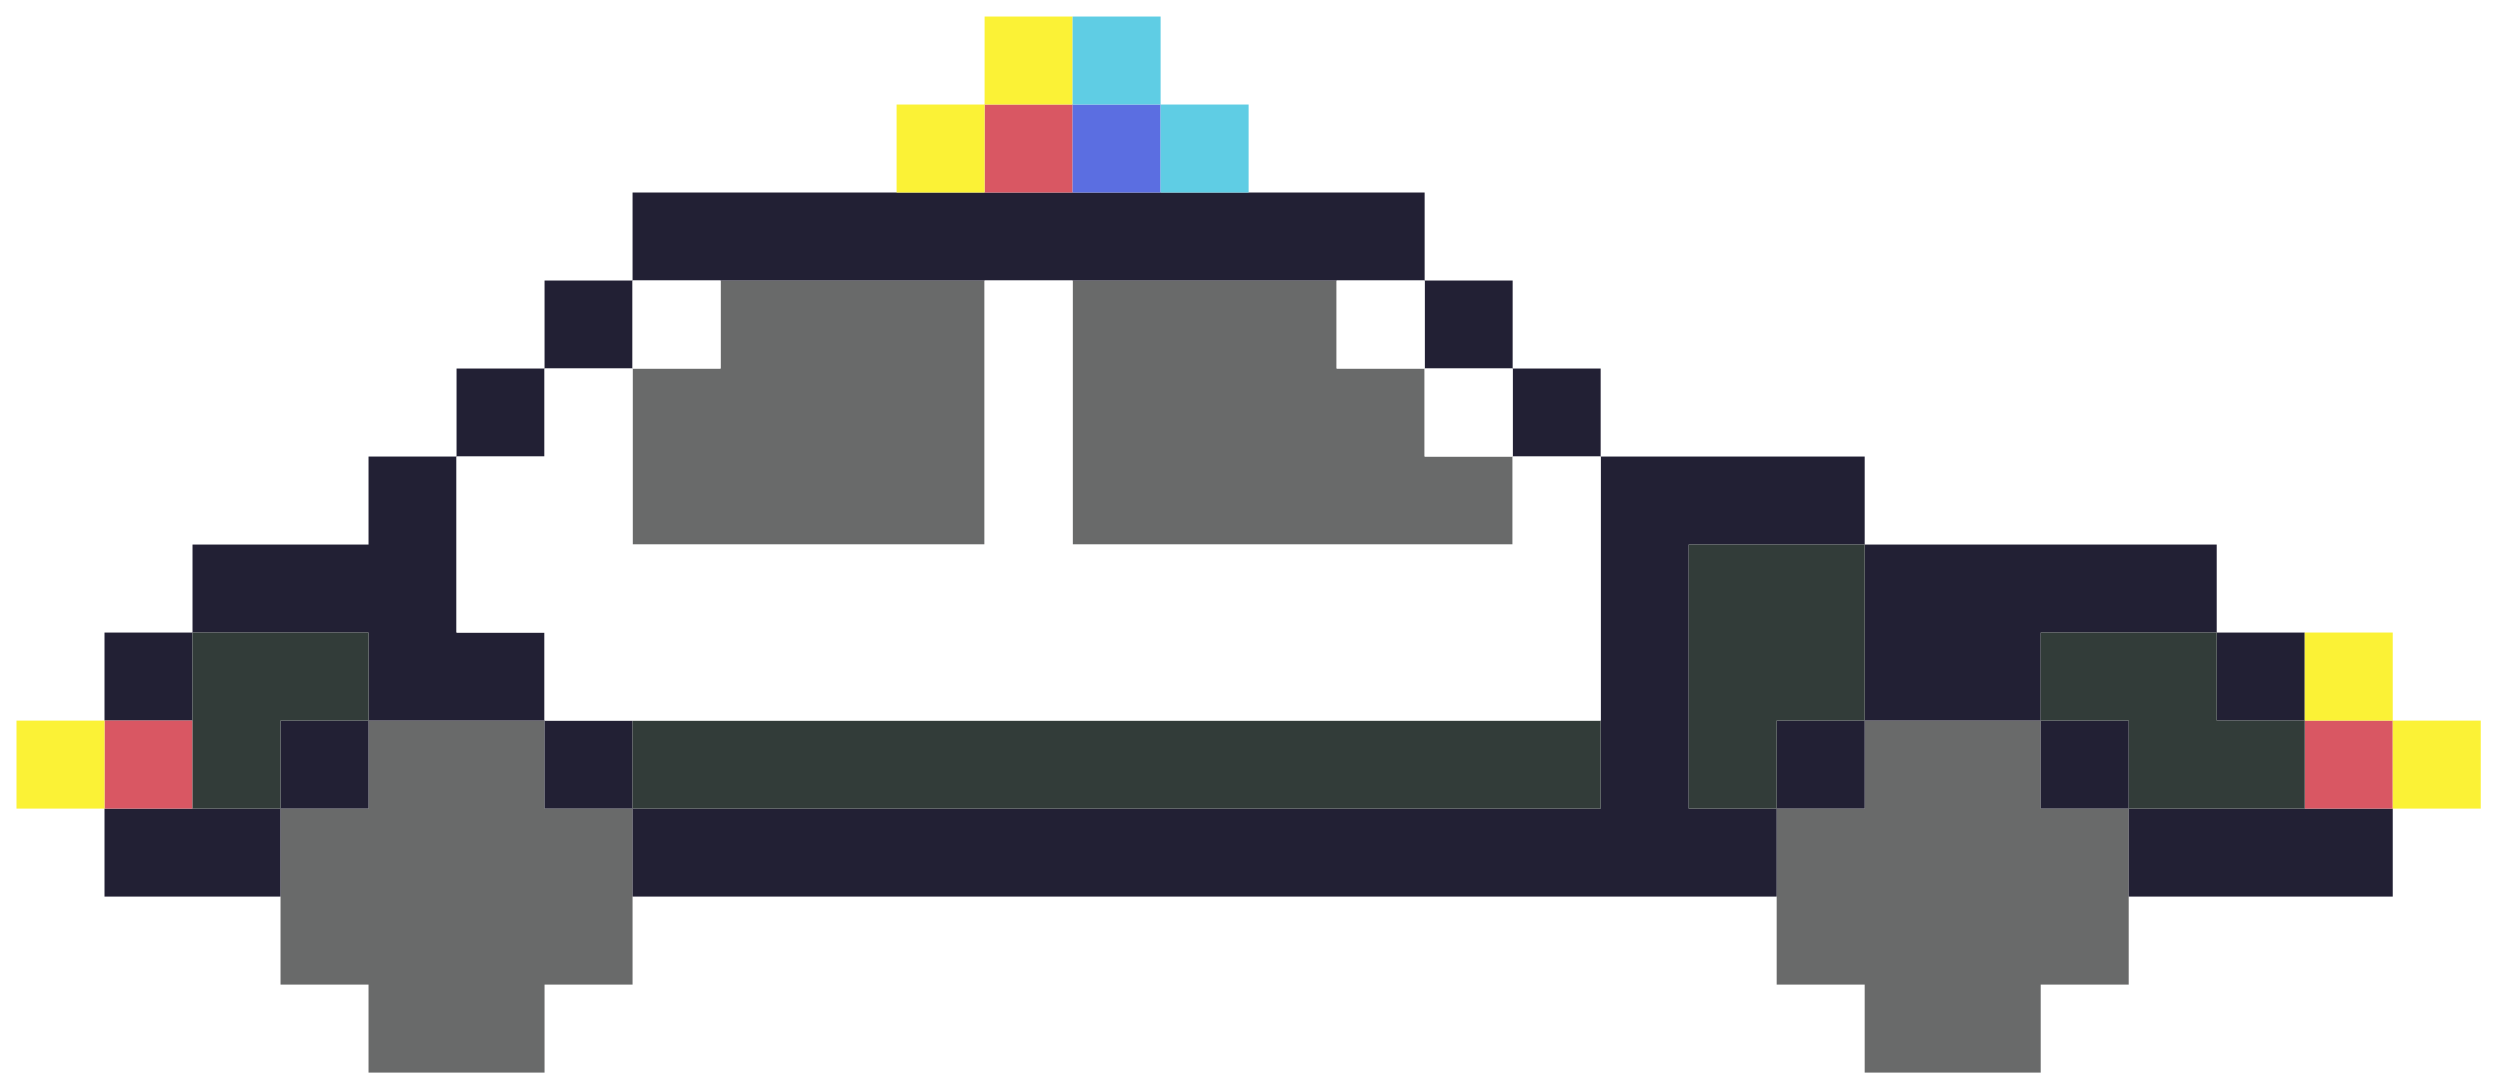 <svg width="606" height="264" viewBox="0 0 606 264" fill="none" xmlns="http://www.w3.org/2000/svg">
<g clip-path="url(#clip0_1_13)" filter="url(#filter0_d_1_13)">
<path d="M324 64V85.333H345.333V106.667H366.667V128H345.333H324H302.667H281.333H260V106.667V85.333V64H281.333H302.667H324ZM238.667 64V85.333V106.667V128H217.333H196H174.667H153.333V106.667V85.333H174.667V64H196H217.333H238.667ZM494.667 170.667V192H516V213.333V234.667H494.667V256H473.333H452V234.667H430.667V213.333V192H452V170.667H473.333H494.667ZM132 170.667V192H153.333V213.333V234.667H132V256H110.667H89.333V234.667H68V213.333V192H89.333V170.667H110.667H132Z" fill="#696A6A"/>
<path d="M345.333 42.667V64H324H302.667H281.333H260H238.667H217.333H196H174.667H153.333V42.667H174.667H196H217.333H238.667H260H281.333H302.667H324H345.333ZM153.333 64V85.333H132V64H153.333ZM132 85.333V106.667H110.667V85.333H132ZM110.667 106.667V128V149.333H132V170.667H110.667H89.333V149.333H68H46.667V128H68H89.333V106.667H110.667ZM46.667 149.333V170.667H25.333V149.333H46.667ZM89.333 170.667V192H68V170.667H89.333ZM68 192V213.333H46.667H25.333V192H46.667H68ZM132 170.667H153.333V192H132V170.667ZM153.333 192H174.667H196H217.333H238.667H260H281.333H302.667H324H345.333H366.667H388V170.667V149.333V128V106.667H409.333H430.667H452V128H430.667H409.333V149.333V170.667V192H430.667V213.333H409.333H388H366.667H345.333H324H302.667H281.333H260H238.667H217.333H196H174.667H153.333V192ZM430.667 192V170.667H452V192H430.667ZM452 170.667V149.333V128H473.333H494.667H516H537.333V149.333H516H494.667V170.667H473.333H452ZM494.667 170.667H516V192H494.667V170.667ZM516 192H537.333H558.667H580V213.333H558.667H537.333H516V192ZM537.333 149.333H558.667V170.667H537.333V149.333ZM388 106.667H366.667V85.333H388V106.667ZM366.667 85.333H345.333V64H366.667V85.333Z" fill="#222034"/>
<path d="M260 21.333V42.667H238.667V21.333H260ZM580 170.667V192H558.667V170.667H580ZM46.667 170.667V192H25.333V170.667H46.667Z" fill="#D95763"/>
<path d="M260 0V21.333H238.667V0H260ZM238.667 21.333V42.667H217.333V21.333H238.667ZM580 149.333V170.667H558.667V149.333H580ZM580 170.667H601.333V192H580V170.667ZM25.333 170.667V192H4V170.667H25.333Z" fill="#FBF236"/>
<path d="M281.333 21.334H260V42.668H281.333V21.334Z" fill="#5B6EE1"/>
<path d="M281.333 0V21.333H260V0H281.333ZM281.333 21.333H302.667V42.667H281.333V21.333Z" fill="#5FCDE4"/>
<path d="M452 128V149.333V170.667H430.667V192H409.333V170.667V149.333V128H430.667H452ZM537.333 149.333V170.667H558.667V192H537.333H516V170.667H494.667V149.333H516H537.333ZM89.333 149.333V170.667H68V192H46.667V170.667V149.333H68H89.333ZM388 170.667V192H366.667H345.333H324H302.667H281.333H260H238.667H217.333H196H174.667H153.333V170.667H174.667H196H217.333H238.667H260H281.333H302.667H324H345.333H366.667H388Z" fill="#323C39"/>
<path d="M345.333 64V85.333H324V64H345.333ZM345.333 85.333H366.667V106.667H345.333V85.333ZM366.667 106.667H388V128V149.333V170.667H366.667H345.333H324H302.667H281.333H260H238.667H217.333H196H174.667H153.333H132V149.333H110.667V128V106.667H132V85.333H153.333V106.667V128H174.667H196H217.333H238.667V106.667V85.333V64H260V85.333V106.667V128H281.333H302.667H324H345.333H366.667V106.667ZM153.333 85.333V64H174.667V85.333H153.333Z" fill="white"/>
</g>
<defs>
<filter id="filter0_d_1_13" x="0" y="0" width="605.333" height="264" filterUnits="userSpaceOnUse" color-interpolation-filters="sRGB">
<feFlood flood-opacity="0" result="BackgroundImageFix"/>
<feColorMatrix in="SourceAlpha" type="matrix" values="0 0 0 0 0 0 0 0 0 0 0 0 0 0 0 0 0 0 127 0" result="hardAlpha"/>
<feOffset dy="4"/>
<feGaussianBlur stdDeviation="2"/>
<feComposite in2="hardAlpha" operator="out"/>
<feColorMatrix type="matrix" values="0 0 0 0 0 0 0 0 0 0 0 0 0 0 0 0 0 0 0.25 0"/>
<feBlend mode="normal" in2="BackgroundImageFix" result="effect1_dropShadow_1_13"/>
<feBlend mode="normal" in="SourceGraphic" in2="effect1_dropShadow_1_13" result="shape"/>
</filter>
<clipPath id="clip0_1_13">
<rect width="597.333" height="256" fill="white" transform="matrix(-1 0 0 1 601.333 0)"/>
</clipPath>
</defs>
</svg>
